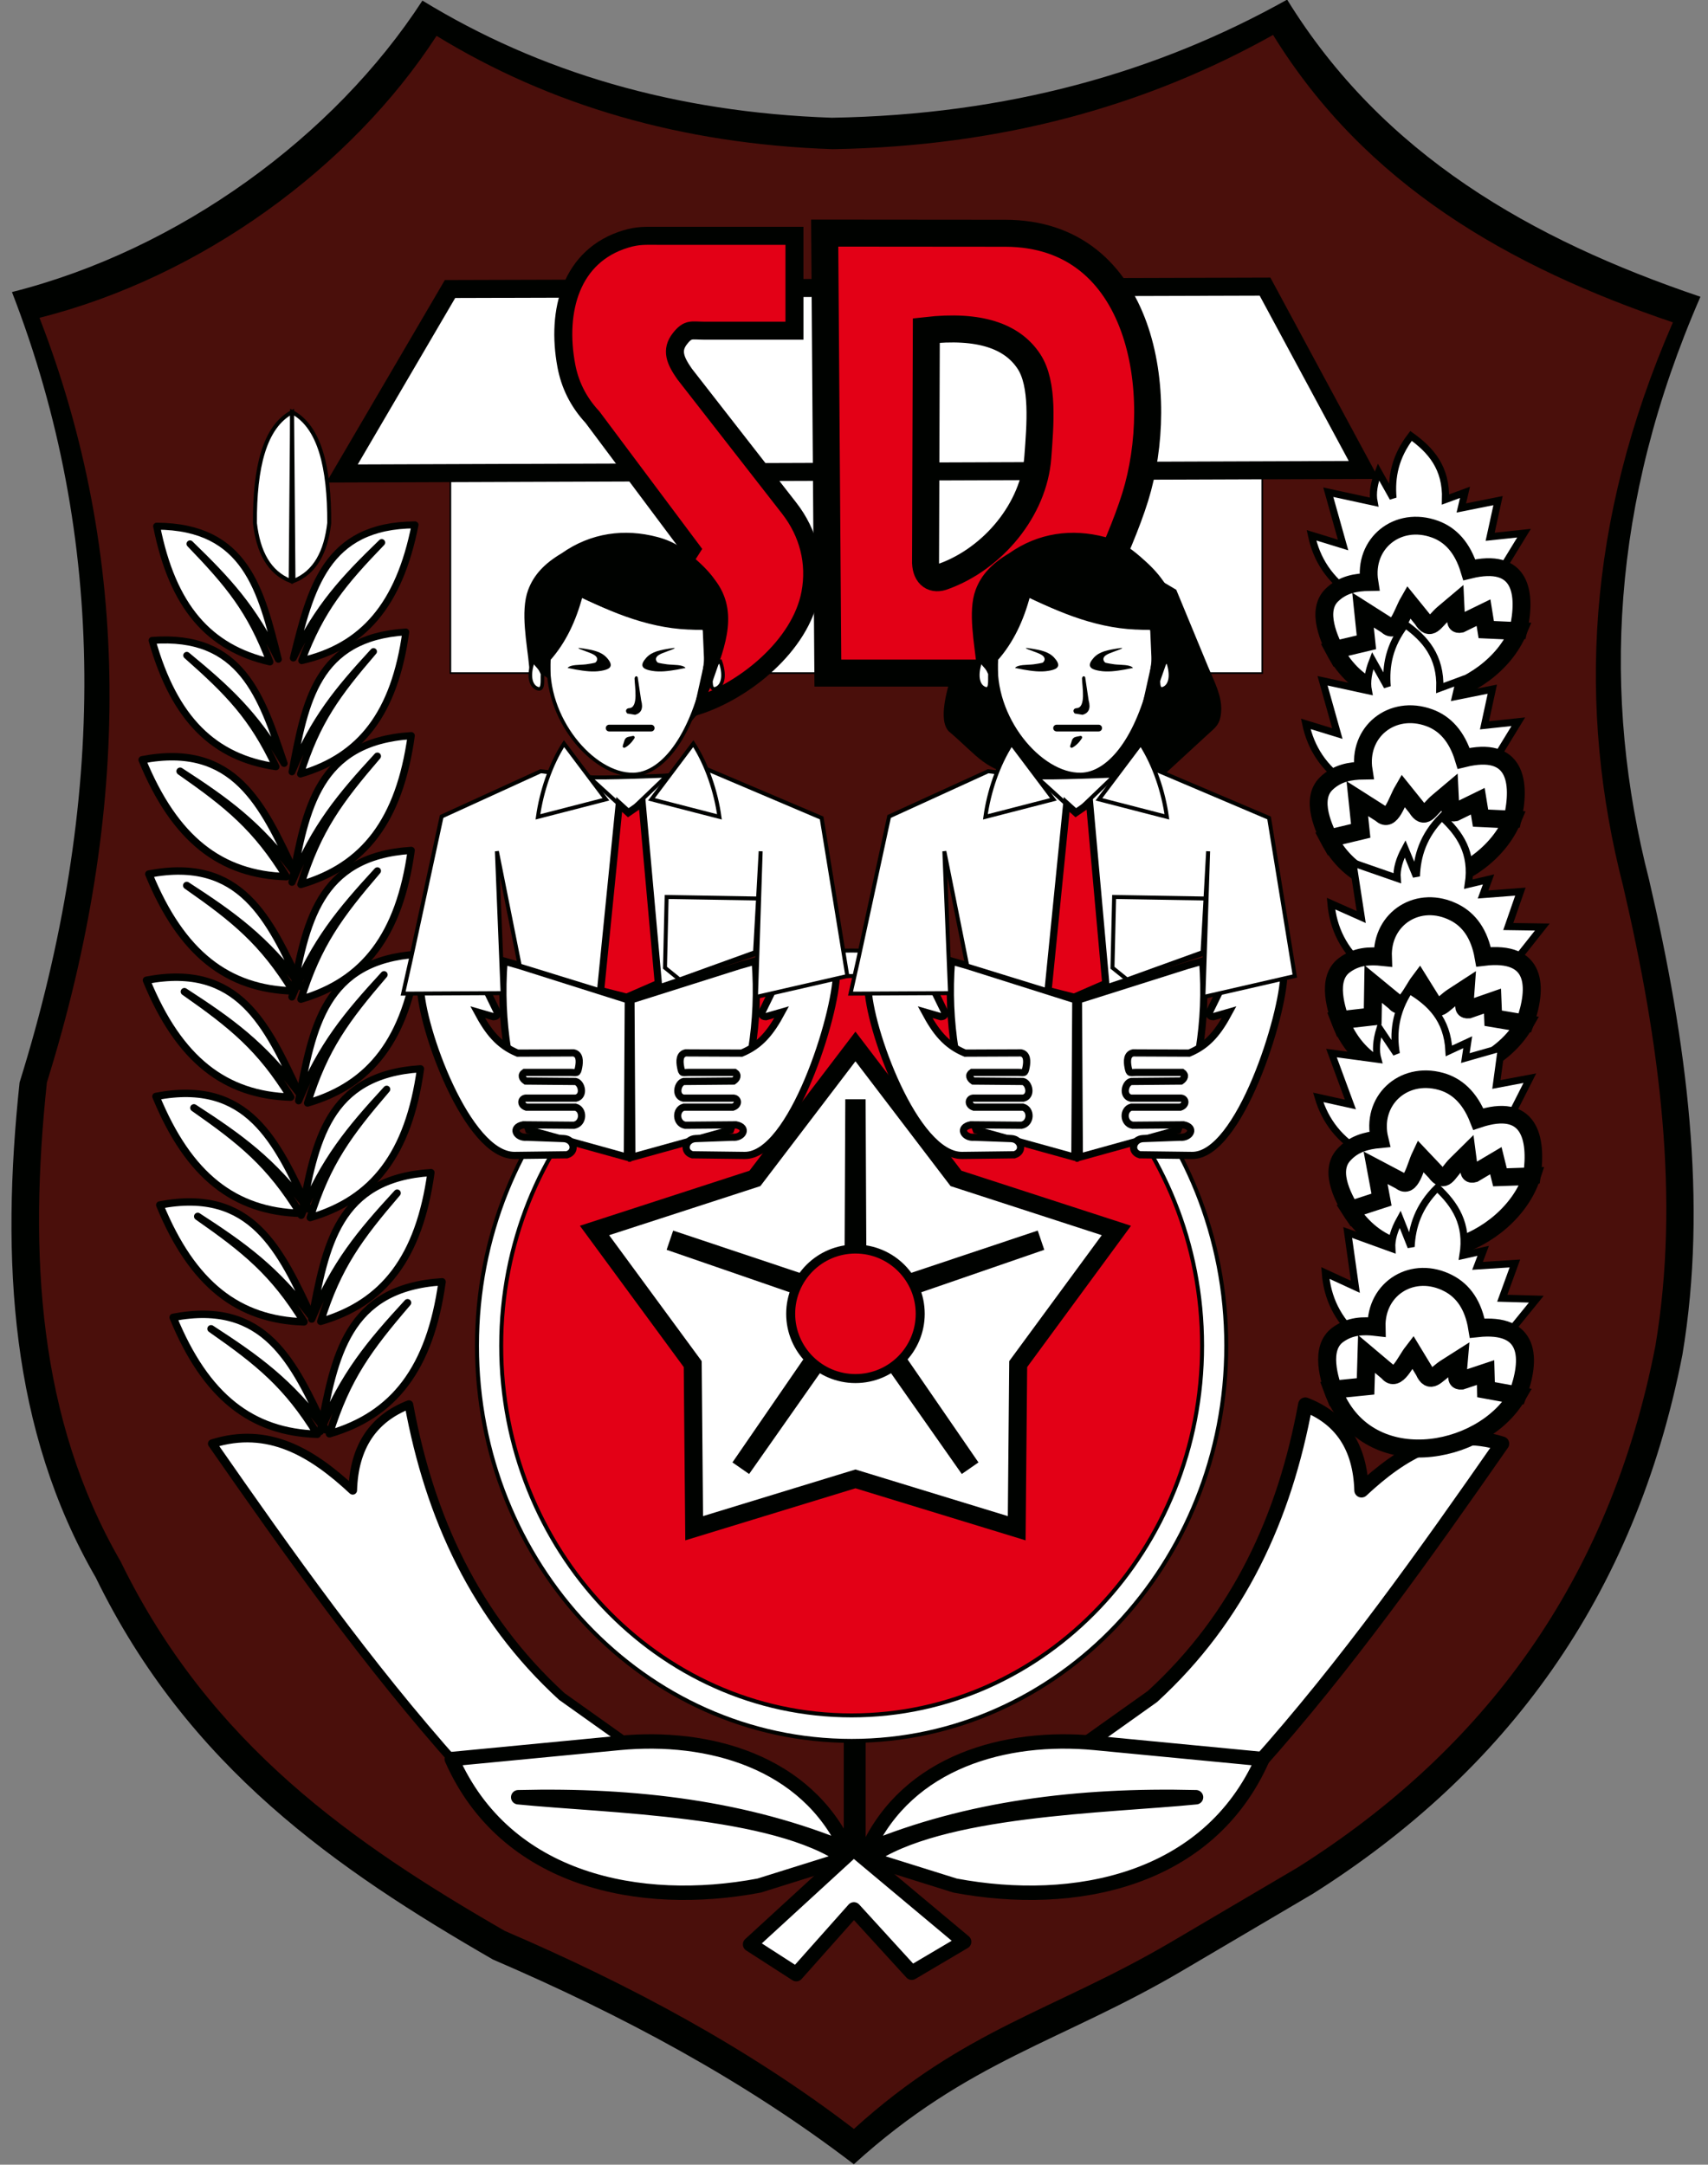 <?xml version="1.0" encoding="UTF-8"?>
<svg xmlns="http://www.w3.org/2000/svg" xmlns:xlink="http://www.w3.org/1999/xlink" width="215.4pt" height="273pt" viewBox="0 0 215.4 273" version="1.1">
<rect x="0" y="0" width="215.4" height="273" fill="#808080" stroke="none"/>
<g id="surface1">
<path style=" stroke:none;fill-rule:evenodd;fill:rgb(0%,0.784%,0%);fill-opacity:1;" d="M 53.273 0.074 C 67.98 9.074 85.09 14.176 104.914 14.848 C 127.062 14.484 145.938 9.121 162.324 -0.047 C 174.379 19.512 193.105 30.203 214.445 37.426 C 203.102 63.457 202.016 87.781 207.965 110.93 C 212.742 131.445 215.398 151.625 212.172 170.859 C 206.176 201.555 189.812 223.512 165.566 238.836 L 149.16 248.504 C 133.84 257.535 122.156 259.801 107.68 272.945 C 93.914 262.402 78.488 254.145 62.16 247.125 C 42.465 235.758 23.734 222.875 12.082 198.965 C 1.324 180.359 0.086 158.965 2.469 136.512 C 13.527 101.074 13.512 67.785 1.508 36.832 C 22.582 31.516 42.129 17.242 53.273 0.074 Z M 53.273 0.074 "/>
<path style=" stroke:none;fill-rule:evenodd;fill:rgb(29.027%,5.884%,4.315%);fill-opacity:1;" d="M 55.055 4.523 C 69.281 13.23 85.832 18.164 105.016 18.812 C 126.441 18.465 144.699 13.277 160.551 4.406 C 172.211 23.328 190.324 33.668 210.973 40.656 C 199.996 65.84 198.945 89.367 204.699 111.762 C 209.324 131.609 211.895 151.129 208.766 169.738 C 202.973 199.43 187.141 220.672 163.688 235.496 L 147.812 244.848 C 132.992 253.582 121.691 255.777 107.688 268.492 C 94.371 258.293 79.453 250.305 63.656 243.516 C 44.598 232.52 26.484 220.055 15.211 196.926 C 4.805 178.926 3.605 158.23 5.914 136.512 C 16.605 102.227 16.59 70.027 4.98 40.082 C 25.363 34.941 44.277 21.129 55.055 4.523 Z M 55.055 4.523 "/>
<path style=" stroke:none;fill-rule:evenodd;fill:rgb(0%,0.784%,0%);fill-opacity:1;" d="M 106.41 234.508 L 109.172 234.508 L 109.172 218.688 L 106.41 218.688 Z M 106.41 234.508 "/>
<path style="fill-rule:evenodd;fill:rgb(100%,100%,100%);fill-opacity:1;stroke-width:5;stroke-linecap:butt;stroke-linejoin:miter;stroke:rgb(0%,0.784%,0%);stroke-opacity:1;stroke-miterlimit:4;" d="M 1074.023 1531.211 C 1334.961 1531.211 1546.484 1308.086 1546.484 1032.852 C 1546.484 757.578 1334.961 534.453 1074.023 534.453 C 813.086 534.453 601.523 757.578 601.523 1032.852 C 601.523 1308.086 813.086 1531.211 1074.023 1531.211 Z M 1074.023 1531.211 " transform="matrix(0.1,0,0,-0.1,0,273)"/>
<path style="fill-rule:evenodd;fill:rgb(100%,100%,100%);fill-opacity:1;stroke-width:2;stroke-linecap:butt;stroke-linejoin:miter;stroke:rgb(0%,0%,0%);stroke-opacity:1;stroke-miterlimit:4;" d="M 568.008 1881.133 L 1591.875 1881.133 L 1591.875 2140.312 L 568.008 2140.312 Z M 568.008 1881.133 " transform="matrix(0.1,0,0,-0.1,0,273)"/>
<path style="fill-rule:evenodd;fill:rgb(100%,100%,100%);fill-opacity:1;stroke-width:22.696;stroke-linecap:butt;stroke-linejoin:miter;stroke:rgb(0%,0.784%,0%);stroke-opacity:1;stroke-miterlimit:4;" d="M 431.328 2132.852 L 1719.922 2137.344 L 1595.352 2368.516 L 567.539 2365.508 Z M 431.328 2132.852 " transform="matrix(0.1,0,0,-0.1,0,273)"/>
<path style="fill-rule:evenodd;fill:rgb(100%,100%,100%);fill-opacity:1;stroke-width:9.359;stroke-linecap:butt;stroke-linejoin:round;stroke:rgb(0%,0.784%,0%);stroke-opacity:1;stroke-miterlimit:4;" d="M 400.195 921.172 C 317.578 923.75 259.648 967.93 218.359 1068.594 C 334.961 1090.977 370.547 1011.602 410.43 926.797 C 364.141 987.812 324.883 1016.055 266.133 1054.18 C 326.836 1011.797 362.148 983.125 400.195 921.172 Z M 400.195 921.172 " transform="matrix(0.1,0,0,-0.1,0,273)"/>
<path style="fill-rule:evenodd;fill:rgb(100%,100%,100%);fill-opacity:1;stroke-width:9.259;stroke-linecap:butt;stroke-linejoin:round;stroke:rgb(0%,0.784%,0%);stroke-opacity:1;stroke-miterlimit:4;" d="M 415.43 921.719 C 496.367 945.234 542.305 1003.594 557.539 1113.477 C 436.68 1105.938 421.758 1018.516 403.945 924.688 C 434.141 996.641 465.664 1034.531 513.984 1087.07 C 464.844 1029.844 437.305 992.539 415.43 921.719 Z M 415.43 921.719 " transform="matrix(0.1,0,0,-0.1,0,273)"/>
<path style="fill-rule:evenodd;fill:rgb(100%,100%,100%);fill-opacity:1;stroke-width:9.359;stroke-linecap:butt;stroke-linejoin:round;stroke:rgb(0%,0.784%,0%);stroke-opacity:1;stroke-miterlimit:4;" d="M 383.398 1062.891 C 300.82 1065.469 242.812 1109.648 201.484 1210.312 C 318.164 1232.695 353.711 1153.32 393.594 1068.516 C 347.305 1129.531 308.086 1157.773 249.336 1195.898 C 310.039 1153.516 345.312 1124.844 383.398 1062.891 Z M 383.398 1062.891 " transform="matrix(0.1,0,0,-0.1,0,273)"/>
<path style="fill-rule:evenodd;fill:rgb(100%,100%,100%);fill-opacity:1;stroke-width:9.066;stroke-linecap:butt;stroke-linejoin:round;stroke:rgb(0%,0.784%,0%);stroke-opacity:1;stroke-miterlimit:4;" d="M 404.414 1063.438 C 483.633 1086.484 528.633 1143.594 543.516 1251.211 C 425.195 1243.789 410.586 1158.203 393.125 1066.328 C 422.695 1136.797 453.594 1173.867 500.898 1225.352 C 452.773 1169.297 425.859 1132.773 404.414 1063.438 Z M 404.414 1063.438 " transform="matrix(0.1,0,0,-0.1,0,273)"/>
<path style="fill-rule:evenodd;fill:rgb(89.062%,0%,8.617%);fill-opacity:1;stroke-width:5;stroke-linecap:butt;stroke-linejoin:miter;stroke:rgb(0%,0.784%,0%);stroke-opacity:1;stroke-miterlimit:4;" d="M 1074.023 1499.062 C 1318.086 1499.062 1515.977 1290.312 1515.977 1032.852 C 1515.977 775.352 1318.086 566.602 1074.023 566.602 C 829.922 566.602 632.07 775.352 632.07 1032.852 C 632.07 1290.312 829.922 1499.062 1074.023 1499.062 Z M 1074.023 1499.062 " transform="matrix(0.1,0,0,-0.1,0,273)"/>
<path style="fill-rule:evenodd;fill:rgb(100%,100%,100%);fill-opacity:1;stroke-width:9.066;stroke-linecap:butt;stroke-linejoin:round;stroke:rgb(0%,0.784%,0%);stroke-opacity:1;stroke-miterlimit:4;" d="M 391.172 1194.336 C 470.391 1217.383 515.43 1274.492 530.312 1382.109 C 412.031 1374.688 397.383 1289.102 379.922 1197.227 C 409.531 1267.734 440.352 1304.805 487.656 1356.25 C 439.57 1300.195 412.578 1263.711 391.172 1194.336 Z M 391.172 1194.336 " transform="matrix(0.1,0,0,-0.1,0,273)"/>
<path style="fill-rule:evenodd;fill:rgb(100%,100%,100%);fill-opacity:1;stroke-width:9.359;stroke-linecap:butt;stroke-linejoin:round;stroke:rgb(0%,0.784%,0%);stroke-opacity:1;stroke-miterlimit:4;" d="M 378.594 1199.805 C 295.977 1202.383 238.008 1246.562 196.68 1347.227 C 313.398 1369.609 348.906 1290.234 388.789 1205.43 C 342.539 1266.445 303.32 1294.688 244.57 1332.812 C 305.234 1290.43 340.508 1261.758 378.594 1199.805 Z M 378.594 1199.805 " transform="matrix(0.1,0,0,-0.1,0,273)"/>
<path style="fill-rule:evenodd;fill:rgb(89.062%,0%,8.617%);fill-opacity:1;stroke-width:22.696;stroke-linecap:butt;stroke-linejoin:miter;stroke:rgb(0%,0.784%,0%);stroke-opacity:1;stroke-miterlimit:4;" d="M 828.711 1969.688 L 877.773 1839.336 C 938.945 1858.672 1009.648 1915.742 1021.992 1982.031 C 1029.023 2019.766 1019.922 2057.5 995.078 2089.336 L 863.32 2258.398 C 851.758 2275.039 845.898 2288.125 857.422 2302.852 C 867.773 2316.094 872.148 2312.969 887.812 2312.969 L 1001.914 2312.969 L 1001.914 2432.578 L 829.258 2432.578 C 813.594 2432.578 804.766 2433.242 789.414 2428.672 C 719.883 2407.812 701.328 2337.969 714.18 2268.984 C 718.516 2245.781 728.633 2223.867 747.188 2203.867 L 871.797 2037.227 Z M 828.711 1969.688 " transform="matrix(0.1,0,0,-0.1,0,273)"/>
<path style="fill-rule:evenodd;fill:rgb(100%,100%,100%);fill-opacity:1;stroke-width:9.066;stroke-linecap:butt;stroke-linejoin:round;stroke:rgb(0%,0.784%,0%);stroke-opacity:1;stroke-miterlimit:4;" d="M 387.852 1338.867 C 467.109 1361.875 512.109 1419.023 527.031 1526.602 C 408.633 1519.219 394.023 1433.633 376.602 1341.758 C 406.172 1412.227 437.07 1449.297 484.336 1500.742 C 436.211 1444.727 409.258 1408.203 387.852 1338.867 Z M 387.852 1338.867 " transform="matrix(0.1,0,0,-0.1,0,273)"/>
<path style="fill-rule:evenodd;fill:rgb(100%,100%,100%);fill-opacity:1;stroke-width:9.359;stroke-linecap:butt;stroke-linejoin:round;stroke:rgb(0%,0.784%,0%);stroke-opacity:1;stroke-miterlimit:4;" d="M 366.562 1346.328 C 283.945 1348.906 226.016 1393.086 184.688 1493.75 C 301.367 1516.133 336.914 1436.758 376.797 1351.953 C 330.508 1412.969 291.289 1441.211 232.539 1479.336 C 293.203 1436.953 328.477 1408.281 366.562 1346.328 Z M 366.562 1346.328 " transform="matrix(0.1,0,0,-0.1,0,273)"/>
<path style="fill-rule:evenodd;fill:rgb(100%,100%,100%);fill-opacity:1;stroke-width:9.066;stroke-linecap:butt;stroke-linejoin:round;stroke:rgb(0%,0.784%,0%);stroke-opacity:1;stroke-miterlimit:4;" d="M 379.453 1469.766 C 458.672 1492.812 503.672 1549.922 518.594 1657.539 C 400.234 1650.117 385.625 1564.531 368.164 1472.656 C 397.734 1543.125 428.633 1580.195 475.938 1631.68 C 427.812 1575.625 400.898 1539.102 379.453 1469.766 Z M 379.453 1469.766 " transform="matrix(0.1,0,0,-0.1,0,273)"/>
<path style="fill-rule:evenodd;fill:rgb(100%,100%,100%);fill-opacity:1;stroke-width:9.359;stroke-linecap:butt;stroke-linejoin:round;stroke:rgb(0%,0.784%,0%);stroke-opacity:1;stroke-miterlimit:4;" d="M 369.609 1480.234 C 286.953 1482.812 229.023 1526.992 187.695 1627.695 C 304.375 1650.078 339.922 1570.664 379.805 1485.859 C 333.516 1546.875 294.258 1575.117 235.508 1613.242 C 296.211 1570.898 331.484 1542.188 369.609 1480.234 Z M 369.609 1480.234 " transform="matrix(0.1,0,0,-0.1,0,273)"/>
<path style="fill-rule:evenodd;fill:rgb(100%,100%,100%);fill-opacity:1;stroke-width:9.066;stroke-linecap:butt;stroke-linejoin:round;stroke:rgb(0%,0.784%,0%);stroke-opacity:1;stroke-miterlimit:4;" d="M 379.453 1614.492 C 458.672 1637.5 503.711 1694.609 518.594 1802.227 C 400.273 1794.844 385.664 1709.258 368.203 1617.383 C 397.773 1687.852 428.633 1724.922 475.938 1776.367 C 427.812 1720.352 400.898 1683.828 379.453 1614.492 Z M 379.453 1614.492 " transform="matrix(0.1,0,0,-0.1,0,273)"/>
<path style="fill-rule:evenodd;fill:rgb(100%,100%,100%);fill-opacity:1;stroke-width:9.359;stroke-linecap:butt;stroke-linejoin:round;stroke:rgb(0%,0.784%,0%);stroke-opacity:1;stroke-miterlimit:4;" d="M 361.172 1624.375 C 278.555 1626.914 220.625 1671.094 179.258 1771.797 C 295.938 1794.18 331.523 1714.766 371.406 1630 C 325.078 1690.977 285.898 1719.258 227.148 1757.344 C 287.812 1715 323.086 1686.328 361.172 1624.375 Z M 361.172 1624.375 " transform="matrix(0.1,0,0,-0.1,0,273)"/>
<path style="fill-rule:evenodd;fill:rgb(100%,100%,100%);fill-opacity:1;stroke-width:8.654;stroke-linecap:butt;stroke-linejoin:round;stroke:rgb(0%,0.784%,0%);stroke-opacity:1;stroke-miterlimit:4;" d="M 378.945 1753.789 C 454.609 1775.781 497.539 1830.312 511.758 1933.008 C 398.789 1925.938 384.844 1844.258 368.203 1756.562 C 396.406 1823.828 425.898 1859.219 471.055 1908.32 C 425.117 1854.844 399.375 1820 378.945 1753.789 Z M 378.945 1753.789 " transform="matrix(0.1,0,0,-0.1,0,273)"/>
<path style="fill-rule:evenodd;fill:rgb(100%,100%,100%);fill-opacity:1;stroke-width:9.078;stroke-linecap:butt;stroke-linejoin:miter;stroke:rgb(0%,0.784%,0%);stroke-opacity:1;stroke-miterlimit:4;" d="M 655.43 1512.266 L 792.383 1468.945 L 791.211 1270.508 L 666.797 1304.961 C 642.93 1370.508 629.609 1439.922 635.664 1517.891 Z M 655.43 1512.266 " transform="matrix(0.1,0,0,-0.1,0,273)"/>
<path style="fill-rule:evenodd;fill:rgb(100%,100%,100%);fill-opacity:1;stroke-width:8.867;stroke-linecap:butt;stroke-linejoin:round;stroke:rgb(0%,0.784%,0%);stroke-opacity:1;stroke-miterlimit:4;" d="M 348.008 1763.047 C 270.078 1774.414 220.039 1822.5 191.836 1922.305 C 304.688 1930.82 329.727 1851.836 358.32 1767.227 C 321.055 1830 287.031 1861.016 235.547 1903.438 C 288.398 1856.758 318.672 1825.781 348.008 1763.047 Z M 348.008 1763.047 " transform="matrix(0.1,0,0,-0.1,0,273)"/>
<path style="fill-rule:evenodd;fill:rgb(100%,100%,100%);fill-opacity:1;stroke-width:8.763;stroke-linecap:butt;stroke-linejoin:round;stroke:rgb(0%,0.784%,0%);stroke-opacity:1;stroke-miterlimit:4;" d="M 380.508 1896.797 C 457.266 1914.375 503.32 1966.328 523.398 2068.047 C 410.234 2067.5 391.602 1986.758 369.922 1900.156 C 401.953 1965.703 433.438 1999.336 481.367 2045.742 C 432.422 1995 404.727 1961.68 380.508 1896.797 Z M 380.508 1896.797 " transform="matrix(0.1,0,0,-0.1,0,273)"/>
<path style="fill-rule:evenodd;fill:rgb(100%,100%,100%);fill-opacity:1;stroke-width:8.763;stroke-linecap:butt;stroke-linejoin:round;stroke:rgb(0%,0.784%,0%);stroke-opacity:1;stroke-miterlimit:4;" d="M 340.43 1895.156 C 263.672 1912.734 217.617 1964.688 197.539 2066.406 C 310.664 2065.898 329.297 1985.117 351.016 1898.516 C 318.945 1964.062 287.461 1997.695 239.609 2044.102 C 288.516 1993.359 316.211 1960.078 340.43 1895.156 Z M 340.43 1895.156 " transform="matrix(0.1,0,0,-0.1,0,273)"/>
<path style="fill-rule:evenodd;fill:rgb(100%,100%,100%);fill-opacity:1;stroke-width:8.998;stroke-linecap:butt;stroke-linejoin:miter;stroke:rgb(0%,0.784%,0%);stroke-opacity:1;stroke-miterlimit:4;" d="M 1705.898 1979.492 C 1676.719 1998.828 1660.352 2024.414 1653.945 2054.922 L 1693.789 2042.695 L 1675.117 2109.258 L 1732.852 2096.719 C 1730.625 2107.969 1732.852 2120.781 1738.398 2134.727 L 1756.719 2102.031 C 1754.492 2127.812 1759.141 2153.828 1779.492 2180.234 C 1804.453 2162.344 1824.219 2140.039 1822.969 2100.039 L 1847.539 2109.062 L 1842.891 2089.375 L 1889.219 2098.633 L 1879.258 2053.047 L 1921.992 2057.578 L 1885.234 1997.5 Z M 1705.898 1979.492 " transform="matrix(0.1,0,0,-0.1,0,273)"/>
<path style="fill-rule:evenodd;fill:rgb(100%,100%,100%);fill-opacity:1;stroke-width:22.494;stroke-linecap:butt;stroke-linejoin:miter;stroke:rgb(0%,0.784%,0%);stroke-opacity:1;stroke-miterlimit:4;" d="M 1687.773 1901.523 C 1676.094 1922.969 1659.297 1959.922 1679.766 1979.648 C 1693.633 1993.008 1710.039 1995.742 1726.953 1995.977 C 1719.219 2044.57 1762.578 2079.883 1809.844 2062.578 C 1828.906 2055.586 1844.336 2039.961 1853.008 2011.406 C 1918.516 2027.5 1925.586 1982.656 1914.609 1934.141 Z M 1687.773 1901.523 " transform="matrix(0.1,0,0,-0.1,0,273)"/>
<path style="fill-rule:evenodd;fill:rgb(100%,100%,100%);fill-opacity:1;stroke-width:22.494;stroke-linecap:butt;stroke-linejoin:miter;stroke:rgb(0%,0.784%,0%);stroke-opacity:1;stroke-miterlimit:4;" d="M 1682.695 1910.273 C 1737.812 1806.406 1880.352 1851.25 1914.609 1934.141 L 1874.336 1935.977 L 1870.898 1957.344 L 1842.031 1943.242 C 1837.148 1942.227 1835.898 1944.844 1836.328 1949.023 L 1835.391 1968.945 L 1820.469 1956.367 C 1809.219 1946.875 1803.867 1932.539 1793.789 1949.18 L 1776.367 1970.703 C 1769.062 1958.008 1761.367 1929.375 1749.102 1941.406 L 1718.945 1960.586 L 1723.203 1919.922 Z M 1682.695 1910.273 " transform="matrix(0.1,0,0,-0.1,0,273)"/>
<path style="fill-rule:evenodd;fill:rgb(100%,100%,100%);fill-opacity:1;stroke-width:5;stroke-linecap:butt;stroke-linejoin:miter;stroke:rgb(0%,0.784%,0%);stroke-opacity:1;stroke-miterlimit:4;" d="M 366.562 1997.188 L 368.359 2210.352 C 333.398 2191.797 321.211 2140.234 321.484 2070.43 C 325.625 2034.023 339.219 2007.969 366.562 1997.188 Z M 366.562 1997.188 " transform="matrix(0.1,0,0,-0.1,0,273)"/>
<path style="fill-rule:evenodd;fill:rgb(100%,100%,100%);fill-opacity:1;stroke-width:5;stroke-linecap:butt;stroke-linejoin:miter;stroke:rgb(0%,0.784%,0%);stroke-opacity:1;stroke-miterlimit:4;" d="M 370.117 1997.188 L 368.359 2210.352 C 403.281 2191.797 415.469 2140.234 415.195 2070.43 C 411.055 2034.023 397.461 2007.969 370.117 1997.188 Z M 370.117 1997.188 " transform="matrix(0.1,0,0,-0.1,0,273)"/>
<path style="fill-rule:evenodd;fill:rgb(100%,100%,100%);fill-opacity:1;stroke-width:10.894;stroke-linecap:round;stroke-linejoin:round;stroke:rgb(0%,0.784%,0%);stroke-opacity:1;stroke-miterlimit:4;" d="M 267.695 909.336 C 338.711 931.641 393.828 897.93 444.844 850.469 C 446.523 905.586 470.82 941.055 515.703 958.555 C 541.758 816.758 599.141 690.625 708.477 590.469 L 793.789 529.805 C 732.969 513.008 649.922 524.414 577.539 502.773 C 463.906 630 365.195 769.219 267.695 909.336 Z M 267.695 909.336 " transform="matrix(0.1,0,0,-0.1,0,273)"/>
<path style="fill-rule:evenodd;fill:rgb(100%,100%,100%);fill-opacity:1;stroke-width:18.157;stroke-linecap:round;stroke-linejoin:round;stroke:rgb(0%,0.784%,0%);stroke-opacity:1;stroke-miterlimit:4;" d="M 957.383 351.992 L 1066.719 386.211 C 977.109 449.609 766.719 452.109 653.516 463.398 C 801.953 467.109 941.875 449.688 1067.891 397.344 C 1016.914 508.086 894.062 542.695 780.859 531.836 L 569.727 511.562 C 637.734 357.852 806.758 323.633 957.383 351.992 Z M 957.383 351.992 " transform="matrix(0.1,0,0,-0.1,0,273)"/>
<path style="fill-rule:evenodd;fill:rgb(100%,100%,100%);fill-opacity:1;stroke-width:9.078;stroke-linecap:butt;stroke-linejoin:miter;stroke:rgb(0%,0.784%,0%);stroke-opacity:1;stroke-miterlimit:4;" d="M 530.273 1486.445 C 530.664 1434.922 589.297 1271.953 649.219 1272.812 L 655.469 1272.891 L 714.961 1273.633 C 727.812 1277.578 723.711 1293.555 710.781 1294.062 L 664.375 1295.781 C 651.406 1294.453 643.711 1308.203 659.883 1311.406 L 723.945 1310.859 C 735.977 1313.086 736.562 1330.742 725.781 1333.672 L 663.906 1333.672 C 655.117 1336.602 657.148 1345.781 664.57 1345.078 L 726.367 1345.078 C 737.578 1347.891 733.477 1364.492 725.781 1366.094 L 663.008 1366.641 C 658.594 1369.648 656.602 1374.18 661.523 1377.539 L 718.32 1377.539 C 727.539 1377.539 728.008 1375.234 729.727 1383.984 C 731.211 1391.719 731.289 1400.43 723.398 1402.148 L 652.773 1401.836 C 628.398 1411.953 615.547 1429.023 602.344 1453.516 L 622.266 1447.773 C 627.344 1448.008 628.164 1450.742 626.406 1455 L 610.898 1486.797 Z M 530.273 1486.445 " transform="matrix(0.1,0,0,-0.1,0,273)"/>
<path style="fill-rule:evenodd;fill:rgb(100%,100%,100%);fill-opacity:1;stroke-width:18.157;stroke-linecap:round;stroke-linejoin:round;stroke:rgb(0%,0.784%,0%);stroke-opacity:1;stroke-miterlimit:4;" d="M 945.938 277.812 L 1004.219 240.273 L 1076.875 321.953 L 1149.805 242.07 L 1215.898 281.094 L 1076.562 397.617 Z M 945.938 277.812 " transform="matrix(0.1,0,0,-0.1,0,273)"/>
<path style="fill-rule:evenodd;fill:rgb(100%,100%,100%);fill-opacity:1;stroke-width:18.157;stroke-linecap:round;stroke-linejoin:round;stroke:rgb(0%,0.784%,0%);stroke-opacity:1;stroke-miterlimit:4;" d="M 1894.219 909.336 C 1823.125 931.641 1768.008 897.93 1717.031 850.469 C 1715.352 905.586 1691.094 941.055 1646.172 958.555 C 1620.117 816.758 1562.734 690.625 1453.398 590.469 L 1368.125 529.805 C 1428.867 513.008 1511.953 524.414 1584.297 502.773 C 1697.969 630 1796.641 769.219 1894.219 909.336 Z M 1894.219 909.336 " transform="matrix(0.1,0,0,-0.1,0,273)"/>
<path style="fill-rule:evenodd;fill:rgb(100%,100%,100%);fill-opacity:1;stroke-width:18.157;stroke-linecap:round;stroke-linejoin:round;stroke:rgb(0%,0.784%,0%);stroke-opacity:1;stroke-miterlimit:4;" d="M 1204.492 351.992 L 1095.195 386.211 C 1184.766 449.609 1395.117 452.109 1508.359 463.398 C 1359.922 467.109 1219.961 449.688 1093.984 397.344 C 1144.961 508.086 1267.773 542.695 1381.016 531.836 L 1592.148 511.562 C 1524.102 357.852 1355.117 323.633 1204.492 351.992 Z M 1204.492 351.992 " transform="matrix(0.1,0,0,-0.1,0,273)"/>
<path style="fill-rule:evenodd;fill:rgb(100%,100%,100%);fill-opacity:1;stroke-width:8.998;stroke-linecap:butt;stroke-linejoin:miter;stroke:rgb(0%,0.784%,0%);stroke-opacity:1;stroke-miterlimit:4;" d="M 1698.672 1741.68 C 1669.531 1761.016 1653.125 1786.641 1646.719 1817.109 L 1686.562 1804.883 L 1667.891 1871.445 L 1725.625 1858.906 C 1723.438 1870.195 1725.664 1882.969 1731.133 1896.914 L 1749.453 1864.219 C 1747.266 1890.039 1751.914 1916.016 1772.305 1942.422 C 1797.227 1924.531 1816.992 1902.266 1815.781 1862.227 L 1840.312 1871.289 L 1835.703 1851.562 L 1881.992 1860.82 L 1872.109 1815.234 L 1914.766 1819.766 L 1878.047 1759.688 Z M 1698.672 1741.68 " transform="matrix(0.1,0,0,-0.1,0,273)"/>
<path style="fill-rule:evenodd;fill:rgb(100%,100%,100%);fill-opacity:1;stroke-width:22.494;stroke-linecap:butt;stroke-linejoin:miter;stroke:rgb(0%,0.784%,0%);stroke-opacity:1;stroke-miterlimit:4;" d="M 1680.547 1663.711 C 1668.867 1685.156 1652.148 1722.109 1672.578 1741.836 C 1686.445 1755.195 1702.812 1757.93 1719.727 1758.164 C 1711.992 1806.758 1755.391 1842.07 1802.617 1824.805 C 1821.719 1817.812 1837.148 1802.148 1845.859 1773.594 C 1911.328 1789.688 1918.398 1744.883 1907.383 1696.328 Z M 1680.547 1663.711 " transform="matrix(0.1,0,0,-0.1,0,273)"/>
<path style="fill-rule:evenodd;fill:rgb(100%,100%,100%);fill-opacity:1;stroke-width:22.494;stroke-linecap:butt;stroke-linejoin:miter;stroke:rgb(0%,0.784%,0%);stroke-opacity:1;stroke-miterlimit:4;" d="M 1675.508 1672.461 C 1730.586 1568.594 1873.164 1613.438 1907.383 1696.328 L 1867.148 1698.203 L 1863.672 1719.531 L 1834.844 1705.43 C 1829.961 1704.453 1828.633 1707.07 1829.141 1711.25 L 1828.164 1731.133 L 1813.242 1718.555 C 1801.953 1709.102 1796.719 1694.727 1786.523 1711.367 L 1769.219 1732.891 C 1761.875 1720.234 1754.141 1691.562 1741.875 1703.594 L 1711.758 1722.773 L 1716.016 1682.148 Z M 1675.508 1672.461 " transform="matrix(0.1,0,0,-0.1,0,273)"/>
<path style="fill-rule:evenodd;fill:rgb(100%,100%,100%);fill-opacity:1;stroke-width:9.078;stroke-linecap:butt;stroke-linejoin:miter;stroke:rgb(0%,0.784%,0%);stroke-opacity:1;stroke-miterlimit:4;" d="M 1721.055 1509.297 C 1694.453 1531.992 1681.289 1559.375 1678.555 1590.43 L 1716.641 1573.477 L 1706.133 1641.836 L 1761.953 1622.422 C 1761.094 1633.867 1764.844 1646.328 1771.953 1659.492 L 1786.211 1624.844 C 1787.148 1650.703 1794.883 1675.977 1818.281 1699.727 C 1840.898 1678.984 1857.812 1654.492 1851.797 1614.883 L 1877.266 1620.938 L 1870.312 1601.914 L 1917.383 1605.508 L 1902.109 1561.484 L 1945.039 1560.859 L 1901.289 1505.625 Z M 1721.055 1509.297 " transform="matrix(0.1,0,0,-0.1,0,273)"/>
<path style="fill-rule:evenodd;fill:rgb(100%,100%,100%);fill-opacity:1;stroke-width:22.694;stroke-linecap:butt;stroke-linejoin:miter;stroke:rgb(0%,0.784%,0%);stroke-opacity:1;stroke-miterlimit:4;" d="M 1693.711 1434.062 C 1684.688 1456.758 1672.461 1495.469 1695.195 1512.578 C 1710.547 1524.18 1727.148 1524.922 1743.984 1523.125 C 1742.148 1572.305 1789.453 1602.109 1834.258 1579.297 C 1852.344 1570.078 1865.781 1552.656 1870.977 1523.281 C 1937.969 1531.406 1939.648 1486.055 1922.812 1439.18 Z M 1693.711 1434.062 " transform="matrix(0.1,0,0,-0.1,0,273)"/>
<path style="fill-rule:evenodd;fill:rgb(100%,100%,100%);fill-opacity:1;stroke-width:22.694;stroke-linecap:butt;stroke-linejoin:miter;stroke:rgb(0%,0.784%,0%);stroke-opacity:1;stroke-miterlimit:4;" d="M 1689.727 1443.359 C 1731.953 1333.594 1878.867 1360.977 1922.812 1439.18 L 1883.086 1445.859 L 1882.227 1467.461 L 1851.914 1456.914 C 1846.914 1456.523 1845.938 1459.297 1846.953 1463.398 L 1848.398 1483.242 L 1832.031 1472.578 C 1819.688 1464.531 1812.695 1450.898 1804.648 1468.633 L 1790.039 1492.109 C 1781.211 1480.391 1770.117 1452.852 1759.375 1466.289 L 1731.797 1488.945 L 1731.133 1448.086 Z M 1689.727 1443.359 " transform="matrix(0.1,0,0,-0.1,0,273)"/>
<path style="fill-rule:evenodd;fill:rgb(100%,100%,100%);fill-opacity:1;stroke-width:8.871;stroke-linecap:butt;stroke-linejoin:miter;stroke:rgb(0%,0.784%,0%);stroke-opacity:1;stroke-miterlimit:4;" d="M 1720.195 1275.039 C 1689.648 1291.953 1671.211 1316.172 1662.383 1346.055 L 1703.047 1337.07 L 1679.141 1401.914 L 1737.656 1394.062 C 1734.609 1405.117 1735.742 1418.047 1740.117 1432.383 L 1760.977 1401.25 C 1756.758 1426.797 1759.297 1453.086 1777.461 1481.055 C 1803.789 1465.195 1825.234 1444.609 1827.266 1404.609 L 1850.977 1415.586 L 1847.969 1395.586 L 1893.398 1408.516 L 1887.148 1362.305 L 1929.336 1370.234 L 1897.539 1307.422 Z M 1720.195 1275.039 " transform="matrix(0.1,0,0,-0.1,0,273)"/>
<path style="fill-rule:evenodd;fill:rgb(100%,100%,100%);fill-opacity:1;stroke-width:22.179;stroke-linecap:butt;stroke-linejoin:miter;stroke:rgb(0%,0.784%,0%);stroke-opacity:1;stroke-miterlimit:4;" d="M 1708.438 1195.859 C 1695.078 1216.289 1675.352 1251.797 1694.219 1273.086 C 1706.953 1287.5 1723.047 1291.562 1739.883 1293.164 C 1728.281 1340.977 1768.672 1379.648 1817.148 1366.211 C 1836.719 1360.781 1853.398 1346.445 1864.336 1318.672 C 1928.359 1340 1938.984 1295.859 1931.914 1246.602 Z M 1708.438 1195.859 " transform="matrix(0.1,0,0,-0.1,0,273)"/>
<path style="fill-rule:evenodd;fill:rgb(100%,100%,100%);fill-opacity:1;stroke-width:22.179;stroke-linecap:butt;stroke-linejoin:miter;stroke:rgb(0%,0.784%,0%);stroke-opacity:1;stroke-miterlimit:4;" d="M 1702.695 1204.18 C 1765.977 1105.078 1904.453 1161.211 1931.914 1246.602 L 1891.641 1245.234 L 1886.445 1266.211 L 1858.867 1249.844 C 1854.062 1248.477 1852.539 1250.977 1852.734 1255.156 L 1850.156 1274.922 L 1836.289 1261.211 C 1825.781 1250.859 1821.719 1236.094 1810.234 1251.875 L 1791.211 1271.953 C 1784.922 1258.711 1779.531 1229.531 1766.367 1240.547 L 1734.766 1257.227 L 1742.266 1217.07 Z M 1702.695 1204.18 " transform="matrix(0.1,0,0,-0.1,0,273)"/>
<path style="fill-rule:evenodd;fill:rgb(100%,100%,100%);fill-opacity:1;stroke-width:9.078;stroke-linecap:butt;stroke-linejoin:miter;stroke:rgb(0%,0.784%,0%);stroke-opacity:1;stroke-miterlimit:4;" d="M 932.617 1512.266 L 795.703 1468.945 L 796.836 1270.508 L 921.289 1304.961 C 945.117 1370.508 958.477 1439.922 952.422 1517.891 Z M 932.617 1512.266 " transform="matrix(0.1,0,0,-0.1,0,273)"/>
<path style="fill-rule:evenodd;fill:rgb(100%,100%,100%);fill-opacity:1;stroke-width:9.078;stroke-linecap:butt;stroke-linejoin:miter;stroke:rgb(0%,0.784%,0%);stroke-opacity:1;stroke-miterlimit:4;" d="M 1054.805 1502.031 C 1054.414 1450.508 998.789 1271.953 938.867 1272.812 L 932.578 1272.891 L 873.125 1273.633 C 860.273 1277.578 864.375 1293.555 877.344 1294.062 L 923.711 1295.781 C 936.68 1294.453 944.336 1308.203 928.203 1311.406 L 864.141 1310.859 C 852.148 1313.086 851.523 1330.742 862.305 1333.672 L 924.141 1333.672 C 932.969 1336.602 930.977 1345.781 923.555 1345.078 L 861.719 1345.078 C 850.508 1347.891 854.648 1364.492 862.305 1366.094 L 925.078 1366.641 C 929.453 1369.648 931.484 1374.18 926.562 1377.539 L 869.805 1377.539 C 860.547 1377.539 860.078 1375.234 858.398 1383.984 C 856.875 1391.719 856.797 1400.43 864.727 1402.148 L 935.273 1401.836 C 959.727 1411.953 972.539 1429.023 985.781 1453.516 L 965.82 1447.773 C 960.703 1448.008 959.922 1450.742 961.68 1455 L 977.227 1486.797 Z M 1054.805 1502.031 " transform="matrix(0.1,0,0,-0.1,0,273)"/>
<path style="fill-rule:evenodd;fill:rgb(100%,100%,100%);fill-opacity:1;stroke-width:9.078;stroke-linecap:butt;stroke-linejoin:miter;stroke:rgb(0%,0.784%,0%);stroke-opacity:1;stroke-miterlimit:4;" d="M 1712.891 1042.891 C 1686.562 1065.938 1673.789 1093.516 1671.445 1124.57 L 1709.258 1107.148 L 1699.648 1175.625 L 1755.195 1155.508 C 1754.531 1166.953 1758.438 1179.336 1765.703 1192.422 L 1779.531 1157.578 C 1780.859 1183.438 1788.867 1208.594 1812.578 1232.07 C 1834.922 1211.016 1851.523 1186.289 1845.039 1146.797 L 1870.508 1152.5 L 1863.359 1133.555 L 1910.469 1136.562 L 1894.531 1092.734 L 1937.461 1091.523 L 1893.047 1036.875 Z M 1712.891 1042.891 " transform="matrix(0.1,0,0,-0.1,0,273)"/>
<path style="fill-rule:evenodd;fill:rgb(100%,100%,100%);fill-opacity:1;stroke-width:22.696;stroke-linecap:butt;stroke-linejoin:miter;stroke:rgb(0%,0.784%,0%);stroke-opacity:1;stroke-miterlimit:4;" d="M 1684.609 968.008 C 1675.859 990.82 1664.102 1029.727 1687.031 1046.523 C 1702.578 1057.93 1719.141 1058.438 1735.977 1056.445 C 1734.766 1105.625 1782.461 1134.844 1826.992 1111.406 C 1844.961 1101.953 1858.164 1084.375 1862.969 1054.961 C 1930.039 1062.188 1931.094 1016.836 1913.711 970.156 Z M 1684.609 968.008 " transform="matrix(0.1,0,0,-0.1,0,273)"/>
<path style="fill-rule:evenodd;fill:rgb(100%,100%,100%);fill-opacity:1;stroke-width:22.696;stroke-linecap:butt;stroke-linejoin:miter;stroke:rgb(0%,0.784%,0%);stroke-opacity:1;stroke-miterlimit:4;" d="M 1680.703 977.383 C 1721.484 867.109 1868.789 892.578 1913.711 970.156 L 1874.062 977.383 L 1873.477 998.984 L 1843.008 988.828 C 1838.047 988.516 1837.148 991.289 1838.125 995.352 L 1839.844 1015.195 L 1823.398 1004.727 C 1810.938 996.836 1803.789 983.32 1795.938 1001.172 L 1781.602 1024.805 C 1772.656 1013.203 1761.211 985.859 1750.664 999.414 L 1723.359 1022.422 L 1722.148 981.562 Z M 1680.703 977.383 " transform="matrix(0.1,0,0,-0.1,0,273)"/>
<path style="fill-rule:evenodd;fill:rgb(100%,100%,100%);fill-opacity:1;stroke-width:22.678;stroke-linecap:butt;stroke-linejoin:miter;stroke:rgb(0%,0.784%,0%);stroke-opacity:1;stroke-miterlimit:4;" d="M 1078.828 1410.234 L 1205.664 1243.828 L 1407.891 1178.164 L 1284.062 1009.648 L 1282.188 802.656 L 1078.828 864.883 L 875.43 802.656 L 873.594 1009.648 L 749.766 1178.164 L 952.031 1243.828 Z M 1078.828 1410.234 " transform="matrix(0.1,0,0,-0.1,0,273)"/>
<path style="fill:none;stroke-width:25.614;stroke-linecap:butt;stroke-linejoin:miter;stroke:rgb(0%,0.784%,0%);stroke-opacity:1;stroke-miterlimit:4;" d="M 1078.828 1343.555 L 1080.039 1088.125 L 1312.773 1165.898 L 1080.703 1085.781 L 1223.398 878.398 L 1078.828 1084.336 L 934.258 878.398 L 1076.914 1085.781 L 844.883 1165.898 L 1077.656 1088.125 Z M 1078.828 1343.555 " transform="matrix(0.1,0,0,-0.1,0,273)"/>
<path style="fill-rule:evenodd;fill:rgb(89.062%,0%,8.617%);fill-opacity:1;stroke-width:11.348;stroke-linecap:butt;stroke-linejoin:miter;stroke:rgb(0%,0.784%,0%);stroke-opacity:1;stroke-miterlimit:4;" d="M 1078.828 1154.766 C 1123.945 1154.766 1160.508 1118.203 1160.508 1073.086 C 1160.508 1027.969 1123.945 991.406 1078.828 991.406 C 1033.711 991.406 997.148 1027.969 997.148 1073.086 C 997.148 1118.203 1033.711 1154.766 1078.828 1154.766 Z M 1078.828 1154.766 " transform="matrix(0.1,0,0,-0.1,0,273)"/>
<path style="fill-rule:evenodd;fill:rgb(100%,100%,100%);fill-opacity:1;stroke-width:5;stroke-linecap:butt;stroke-linejoin:miter;stroke:rgb(0%,0.784%,0%);stroke-opacity:1;stroke-miterlimit:4;" d="M 681.875 1757.344 L 556.953 1700.273 L 517.93 1519.531 L 508.359 1476.875 L 633.828 1477.5 L 626.641 1656.406 L 655.43 1512.266 L 787.539 1471.445 L 952.148 1526.68 L 959.297 1656.406 L 953.359 1472.617 L 1068.594 1499.062 L 1036.172 1698.438 L 892.07 1759.688 L 790.586 1744.102 Z M 681.875 1757.344 " transform="matrix(0.1,0,0,-0.1,0,273)"/>
<path style="fill-rule:evenodd;fill:rgb(100%,100%,100%);fill-opacity:1;stroke-width:5;stroke-linecap:butt;stroke-linejoin:miter;stroke:rgb(0%,0.784%,0%);stroke-opacity:1;stroke-miterlimit:4;" d="M 743.125 1749.883 L 792.344 1705.039 L 841.328 1751.875 C 841.328 1751.875 756.133 1748.32 743.125 1749.883 Z M 743.125 1749.883 " transform="matrix(0.1,0,0,-0.1,0,273)"/>
<path style="fill-rule:evenodd;fill:rgb(100%,100%,100%);fill-opacity:1;stroke-width:5;stroke-linecap:butt;stroke-linejoin:miter;stroke:rgb(0%,0.784%,0%);stroke-opacity:1;stroke-miterlimit:4;" d="M 956.016 1596.836 L 840.703 1598.75 L 838.633 1509.531 L 856.953 1494.727 L 952.227 1529.141 Z M 956.016 1596.836 " transform="matrix(0.1,0,0,-0.1,0,273)"/>
<path style="fill-rule:evenodd;fill:rgb(89.062%,0%,8.617%);fill-opacity:1;stroke-width:9.078;stroke-linecap:butt;stroke-linejoin:miter;stroke:rgb(0%,0.784%,0%);stroke-opacity:1;stroke-miterlimit:4;" d="M 780.898 1715.469 L 757.422 1480.742 L 790.391 1472.383 L 830.234 1489.727 L 809.844 1717.031 L 792.344 1705.039 Z M 780.898 1715.469 " transform="matrix(0.1,0,0,-0.1,0,273)"/>
<path style="fill-rule:evenodd;fill:rgb(100%,100%,100%);fill-opacity:1;stroke-width:5;stroke-linecap:butt;stroke-linejoin:miter;stroke:rgb(0%,0.784%,0%);stroke-opacity:1;stroke-miterlimit:4;" d="M 874.375 1792.188 L 821.562 1721.914 L 907.305 1699.805 C 902.852 1731.523 891.719 1765.156 874.375 1792.188 Z M 874.375 1792.188 " transform="matrix(0.1,0,0,-0.1,0,273)"/>
<path style="fill-rule:evenodd;fill:rgb(100%,100%,100%);fill-opacity:1;stroke-width:5;stroke-linecap:butt;stroke-linejoin:miter;stroke:rgb(0%,0.784%,0%);stroke-opacity:1;stroke-miterlimit:4;" d="M 711.289 1792.188 L 764.141 1721.914 L 678.398 1699.805 C 682.852 1731.523 693.945 1765.156 711.289 1792.188 Z M 711.289 1792.188 " transform="matrix(0.1,0,0,-0.1,0,273)"/>
<path style=" stroke:none;fill-rule:evenodd;fill:rgb(0%,0.784%,0%);fill-opacity:1;" d="M 119.656 92.234 C 123.363 95.383 124.254 97.289 129.066 97.906 C 134.887 98.648 140.723 98.691 146.59 97.898 L 152.164 92.762 C 153.312 91.707 153.895 91.406 154.004 89.691 C 154.129 87.762 153.094 85.879 152.344 84.062 L 148.34 74.379 L 135.879 67.023 L 122.734 77.73 C 121.715 80.707 117.398 89.941 119.656 92.234 Z M 119.656 92.234 "/>
<path style="fill-rule:evenodd;fill:rgb(100%,100%,100%);fill-opacity:1;stroke-width:4.539;stroke-linecap:butt;stroke-linejoin:miter;stroke:rgb(0%,0.784%,0%);stroke-opacity:1;stroke-miterlimit:4;" d="M 732.617 1979.023 C 724.453 1948.203 711.797 1920.938 692.227 1898.828 C 686.055 1825 747.461 1752.188 798.789 1753.203 C 832.148 1753.867 867.617 1793.477 886.914 1871.25 C 889.648 1893.711 894.57 1916.719 887.891 1937.812 C 833.398 1938.984 783.555 1954.648 732.617 1979.023 Z M 732.617 1979.023 " transform="matrix(0.1,0,0,-0.1,0,273)"/>
<path style="fill-rule:evenodd;fill:rgb(100%,100%,100%);fill-opacity:1;stroke-width:4.516;stroke-linecap:butt;stroke-linejoin:miter;stroke:rgb(0%,0.784%,0%);stroke-opacity:1;stroke-miterlimit:4;" d="M 903.789 1861.992 C 912.539 1866.094 914.219 1880 908.398 1895.977 C 905.039 1895.469 901.094 1890.703 896.445 1880.195 C 897.031 1871.484 894.648 1857.734 903.789 1861.992 Z M 903.789 1861.992 " transform="matrix(0.1,0,0,-0.1,0,273)"/>
<path style="fill-rule:evenodd;fill:rgb(100%,100%,100%);fill-opacity:1;stroke-width:4.516;stroke-linecap:butt;stroke-linejoin:miter;stroke:rgb(0%,0.784%,0%);stroke-opacity:1;stroke-miterlimit:4;" d="M 676.875 1861.992 C 668.086 1866.094 666.406 1880 672.227 1895.977 C 675.625 1895.469 679.57 1890.703 684.18 1880.195 C 683.633 1871.484 685.977 1857.734 676.875 1861.992 Z M 676.875 1861.992 " transform="matrix(0.1,0,0,-0.1,0,273)"/>
<path style="fill-rule:evenodd;fill:rgb(0%,0.784%,0%);fill-opacity:1;stroke-width:3.459;stroke-linecap:butt;stroke-linejoin:miter;stroke:rgb(0%,0.784%,0%);stroke-opacity:1;stroke-miterlimit:4;" d="M 667.656 1985.352 C 674.648 2004.102 687.891 2018.125 709.258 2030.742 C 745.703 2056.484 787.617 2061.914 828.672 2051.055 C 851.562 2045 863.906 2034.609 878.711 2021.211 C 889.766 2011.25 896.289 2003.516 902.539 1994.531 C 931.445 1953.242 909.062 1907.148 894.922 1865.312 L 880.703 1833.008 L 874.922 1826.523 L 889.805 1893.438 L 887.891 1937.812 C 833.789 1935.078 782.734 1953.711 732.617 1979.023 C 722.578 1942.305 708.438 1917.539 692.227 1898.828 L 692.422 1875.703 L 685.977 1880.156 L 672.227 1895.977 L 669.102 1889.648 C 666.367 1918.125 657.812 1958.867 667.656 1985.352 Z M 667.656 1985.352 " transform="matrix(0.1,0,0,-0.1,0,273)"/>
<path style=" stroke:none;fill-rule:evenodd;fill:rgb(0%,0.784%,0%);fill-opacity:1;" d="M 84.215 81.828 C 82.781 82.07 81.934 82.328 81.266 83.246 C 80.547 84.238 81.496 84.477 82.238 84.605 C 83.273 84.781 84.332 84.629 85.387 84.449 C 85.742 84.387 86.098 84.316 86.457 84.238 C 86.09 83.793 84.992 83.883 84.133 83.785 C 83.945 83.766 83.004 83.617 82.941 83.555 C 82.805 83.434 82.727 83.289 82.723 83.137 C 82.715 82.684 83.316 82.449 84.047 82.184 C 85.184 81.766 85.613 81.594 84.215 81.828 Z M 84.215 81.828 "/>
<path style=" stroke:none;fill-rule:evenodd;fill:rgb(0%,0.784%,0%);fill-opacity:1;" d="M 73.816 81.828 C 75.254 82.07 76.102 82.328 76.766 83.246 C 77.484 84.238 76.539 84.477 75.793 84.605 C 74.758 84.781 73.711 84.629 72.645 84.449 C 72.289 84.387 71.934 84.316 71.582 84.238 C 71.945 83.793 73.039 83.883 73.898 83.785 C 74.09 83.766 75.027 83.617 75.09 83.555 C 75.227 83.434 75.305 83.289 75.309 83.137 C 75.316 82.684 74.715 82.449 73.988 82.184 C 72.848 81.766 72.422 81.594 73.816 81.828 Z M 73.816 81.828 "/>
<path style=" stroke:none;fill-rule:evenodd;fill:rgb(0%,0.784%,0%);fill-opacity:1;" d="M 80.422 85.414 L 80.859 88.32 C 81.16 89.391 80.836 89.941 80.098 90.148 L 79.109 89.984 C 78.809 89.695 78.953 89.328 79.348 89.309 C 80.559 89.25 80.043 86.57 80.023 85.555 C 80.086 85.266 80.289 85.191 80.422 85.414 Z M 80.422 85.414 "/>
<path style=" stroke:none;fill-rule:evenodd;fill:rgb(0%,0.784%,0%);fill-opacity:1;" d="M 76.816 91.398 L 82.129 91.398 C 82.355 91.398 82.547 91.59 82.547 91.82 L 82.547 91.824 C 82.547 92.059 82.355 92.246 82.129 92.246 L 76.816 92.246 C 76.59 92.246 76.395 92.059 76.395 91.824 L 76.395 91.82 C 76.395 91.59 76.59 91.398 76.816 91.398 Z M 76.816 91.398 "/>
<path style="fill-rule:evenodd;fill:rgb(0%,0.784%,0%);fill-opacity:1;stroke-width:3.208;stroke-linecap:butt;stroke-linejoin:miter;stroke:rgb(0%,0.784%,0%);stroke-opacity:1;stroke-miterlimit:4;" d="M 797.227 1797.617 C 795.195 1794.648 792.539 1791.992 789.648 1789.922 C 785.352 1786.914 787.031 1789.023 788.164 1792.852 L 789.141 1796.055 C 790.625 1799.414 793.359 1799.18 796.445 1799.883 C 799.688 1800.625 799.336 1800.586 797.227 1797.617 Z M 797.227 1797.617 " transform="matrix(0.1,0,0,-0.1,0,273)"/>
<path style="fill-rule:evenodd;fill:rgb(100%,100%,100%);fill-opacity:1;stroke-width:9.078;stroke-linecap:butt;stroke-linejoin:miter;stroke:rgb(0%,0.784%,0%);stroke-opacity:1;stroke-miterlimit:4;" d="M 1219.766 1512.266 L 1356.719 1468.945 L 1355.547 1270.508 L 1231.094 1304.961 C 1207.266 1370.508 1193.906 1439.922 1199.961 1517.891 Z M 1219.766 1512.266 " transform="matrix(0.1,0,0,-0.1,0,273)"/>
<path style="fill-rule:evenodd;fill:rgb(100%,100%,100%);fill-opacity:1;stroke-width:9.078;stroke-linecap:butt;stroke-linejoin:miter;stroke:rgb(0%,0.784%,0%);stroke-opacity:1;stroke-miterlimit:4;" d="M 1094.609 1486.445 C 1094.961 1434.922 1153.594 1271.953 1213.516 1272.812 L 1219.805 1272.891 L 1279.258 1273.633 C 1292.148 1277.578 1288.008 1293.555 1275.039 1294.062 L 1228.672 1295.781 C 1215.703 1294.453 1208.047 1308.203 1224.219 1311.406 L 1288.242 1310.859 C 1300.273 1313.086 1300.898 1330.742 1290.078 1333.672 L 1228.242 1333.672 C 1219.414 1336.602 1221.406 1345.781 1228.828 1345.078 L 1290.664 1345.078 C 1301.875 1347.891 1297.773 1364.492 1290.078 1366.094 L 1227.305 1366.641 C 1222.969 1369.648 1220.898 1374.18 1225.859 1377.539 L 1282.578 1377.539 C 1291.836 1377.539 1292.305 1375.234 1294.023 1383.984 C 1295.508 1391.719 1295.586 1400.43 1287.656 1402.148 L 1217.148 1401.836 C 1192.656 1411.953 1179.844 1429.023 1166.641 1453.516 L 1186.602 1447.773 C 1191.641 1448.008 1192.461 1450.742 1190.703 1455 L 1175.156 1486.797 Z M 1094.609 1486.445 " transform="matrix(0.1,0,0,-0.1,0,273)"/>
<path style="fill-rule:evenodd;fill:rgb(100%,100%,100%);fill-opacity:1;stroke-width:9.078;stroke-linecap:butt;stroke-linejoin:miter;stroke:rgb(0%,0.784%,0%);stroke-opacity:1;stroke-miterlimit:4;" d="M 1496.953 1512.266 L 1360.039 1468.945 L 1361.172 1270.508 L 1485.586 1304.961 C 1509.453 1370.508 1522.812 1439.922 1516.719 1517.891 Z M 1496.953 1512.266 " transform="matrix(0.1,0,0,-0.1,0,273)"/>
<path style="fill-rule:evenodd;fill:rgb(100%,100%,100%);fill-opacity:1;stroke-width:9.078;stroke-linecap:butt;stroke-linejoin:miter;stroke:rgb(0%,0.784%,0%);stroke-opacity:1;stroke-miterlimit:4;" d="M 1619.102 1502.031 C 1618.789 1450.508 1563.086 1271.953 1503.164 1272.812 L 1496.914 1272.891 L 1437.422 1273.633 C 1424.609 1277.578 1428.672 1293.555 1441.641 1294.062 L 1488.008 1295.781 C 1500.977 1294.453 1508.672 1308.203 1492.539 1311.406 L 1428.438 1310.859 C 1416.406 1313.086 1415.859 1330.742 1426.641 1333.672 L 1488.477 1333.672 C 1497.266 1336.602 1495.273 1345.781 1487.852 1345.078 L 1426.016 1345.078 C 1414.805 1347.891 1418.906 1364.492 1426.641 1366.094 L 1489.375 1366.641 C 1493.789 1369.648 1495.781 1374.18 1490.898 1377.539 L 1434.102 1377.539 C 1424.844 1377.539 1424.375 1375.234 1422.656 1383.984 C 1421.172 1391.719 1421.094 1400.43 1429.023 1402.148 L 1499.648 1401.836 C 1524.023 1411.953 1536.836 1429.023 1550.039 1453.516 L 1530.117 1447.773 C 1525.039 1448.008 1524.219 1450.742 1525.977 1455 L 1541.523 1486.797 Z M 1619.102 1502.031 " transform="matrix(0.1,0,0,-0.1,0,273)"/>
<path style="fill-rule:evenodd;fill:rgb(100%,100%,100%);fill-opacity:1;stroke-width:5;stroke-linecap:butt;stroke-linejoin:miter;stroke:rgb(0%,0.784%,0%);stroke-opacity:1;stroke-miterlimit:4;" d="M 1246.172 1757.344 L 1121.289 1700.273 L 1082.227 1519.531 L 1072.617 1476.875 L 1198.125 1477.5 L 1190.938 1656.406 L 1219.766 1512.266 L 1351.875 1471.445 L 1516.406 1526.68 L 1523.594 1656.406 L 1517.617 1472.617 L 1632.891 1499.062 L 1600.469 1698.438 L 1456.367 1759.688 L 1354.883 1744.102 Z M 1246.172 1757.344 " transform="matrix(0.1,0,0,-0.1,0,273)"/>
<path style="fill-rule:evenodd;fill:rgb(100%,100%,100%);fill-opacity:1;stroke-width:5;stroke-linecap:butt;stroke-linejoin:miter;stroke:rgb(0%,0.784%,0%);stroke-opacity:1;stroke-miterlimit:4;" d="M 1307.422 1749.883 L 1356.719 1705.039 L 1405.625 1751.875 C 1405.625 1751.875 1320.469 1748.32 1307.422 1749.883 Z M 1307.422 1749.883 " transform="matrix(0.1,0,0,-0.1,0,273)"/>
<path style="fill-rule:evenodd;fill:rgb(89.062%,0%,8.617%);fill-opacity:1;stroke-width:34.044;stroke-linecap:butt;stroke-linejoin:miter;stroke:rgb(0%,0.784%,0%);stroke-opacity:1;stroke-miterlimit:4;" d="M 1044.023 1881.133 L 1334.531 1881.133 C 1364.219 1947.773 1410.742 2035.938 1431.641 2103.164 C 1471.562 2231.68 1441.914 2435.664 1267.656 2435.82 L 1040.039 2436.016 Z M 1168.203 2313.164 L 1167.227 2020.156 C 1168.008 2004.102 1177.422 1997.969 1190.234 2003.164 C 1252.344 2025.781 1303.867 2087.148 1308.828 2153.516 C 1311.836 2194.023 1316.406 2245.703 1297.539 2274.258 C 1276.484 2306.172 1235.195 2320.742 1168.203 2313.164 Z M 1168.203 2313.164 " transform="matrix(0.1,0,0,-0.1,0,273)"/>
<path style="fill-rule:evenodd;fill:rgb(100%,100%,100%);fill-opacity:1;stroke-width:5;stroke-linecap:butt;stroke-linejoin:miter;stroke:rgb(0%,0.784%,0%);stroke-opacity:1;stroke-miterlimit:4;" d="M 1520.312 1596.836 L 1405.039 1598.75 L 1402.969 1509.531 L 1421.289 1494.727 L 1516.562 1529.141 Z M 1520.312 1596.836 " transform="matrix(0.1,0,0,-0.1,0,273)"/>
<path style="fill-rule:evenodd;fill:rgb(89.062%,0%,8.617%);fill-opacity:1;stroke-width:9.078;stroke-linecap:butt;stroke-linejoin:miter;stroke:rgb(0%,0.784%,0%);stroke-opacity:1;stroke-miterlimit:4;" d="M 1345.195 1715.469 L 1321.719 1480.742 L 1354.688 1472.383 L 1394.531 1489.727 L 1374.141 1717.031 L 1356.719 1705.039 Z M 1345.195 1715.469 " transform="matrix(0.1,0,0,-0.1,0,273)"/>
<path style="fill-rule:evenodd;fill:rgb(100%,100%,100%);fill-opacity:1;stroke-width:5;stroke-linecap:butt;stroke-linejoin:miter;stroke:rgb(0%,0.784%,0%);stroke-opacity:1;stroke-miterlimit:4;" d="M 1438.711 1792.188 L 1385.898 1721.914 L 1471.602 1699.805 C 1467.148 1731.523 1456.055 1765.156 1438.711 1792.188 Z M 1438.711 1792.188 " transform="matrix(0.1,0,0,-0.1,0,273)"/>
<path style="fill-rule:evenodd;fill:rgb(100%,100%,100%);fill-opacity:1;stroke-width:5;stroke-linecap:butt;stroke-linejoin:miter;stroke:rgb(0%,0.784%,0%);stroke-opacity:1;stroke-miterlimit:4;" d="M 1275.625 1792.188 L 1328.477 1721.914 L 1242.695 1699.805 C 1247.148 1731.523 1258.281 1765.156 1275.625 1792.188 Z M 1275.625 1792.188 " transform="matrix(0.1,0,0,-0.1,0,273)"/>
<path style="fill-rule:evenodd;fill:rgb(100%,100%,100%);fill-opacity:1;stroke-width:4.539;stroke-linecap:butt;stroke-linejoin:miter;stroke:rgb(0%,0.784%,0%);stroke-opacity:1;stroke-miterlimit:4;" d="M 1296.953 1979.023 C 1288.789 1948.203 1276.094 1920.938 1256.523 1898.828 C 1250.352 1825 1311.758 1752.188 1363.086 1753.203 C 1396.484 1753.867 1431.914 1793.477 1451.211 1871.25 C 1453.906 1893.711 1458.828 1916.719 1452.188 1937.812 C 1397.695 1938.984 1347.852 1954.648 1296.953 1979.023 Z M 1296.953 1979.023 " transform="matrix(0.1,0,0,-0.1,0,273)"/>
<path style="fill-rule:evenodd;fill:rgb(100%,100%,100%);fill-opacity:1;stroke-width:4.516;stroke-linecap:butt;stroke-linejoin:miter;stroke:rgb(0%,0.784%,0%);stroke-opacity:1;stroke-miterlimit:4;" d="M 1468.086 1861.992 C 1476.836 1866.094 1478.516 1880 1472.695 1895.977 C 1469.297 1895.469 1465.391 1890.703 1460.781 1880.195 C 1461.289 1871.484 1458.984 1857.734 1468.086 1861.992 Z M 1468.086 1861.992 " transform="matrix(0.1,0,0,-0.1,0,273)"/>
<path style="fill-rule:evenodd;fill:rgb(100%,100%,100%);fill-opacity:1;stroke-width:4.516;stroke-linecap:butt;stroke-linejoin:miter;stroke:rgb(0%,0.784%,0%);stroke-opacity:1;stroke-miterlimit:4;" d="M 1241.172 1861.992 C 1232.383 1866.094 1230.703 1880 1236.523 1895.977 C 1239.922 1895.469 1243.867 1890.703 1248.477 1880.195 C 1247.969 1871.484 1250.273 1857.734 1241.172 1861.992 Z M 1241.172 1861.992 " transform="matrix(0.1,0,0,-0.1,0,273)"/>
<path style="fill-rule:evenodd;fill:rgb(0%,0.784%,0%);fill-opacity:1;stroke-width:3.459;stroke-linecap:butt;stroke-linejoin:miter;stroke:rgb(0%,0.784%,0%);stroke-opacity:1;stroke-miterlimit:4;" d="M 1231.953 1985.352 C 1238.906 2004.102 1252.188 2018.125 1273.555 2030.742 C 1310.039 2056.484 1351.914 2061.914 1392.969 2051.055 C 1415.898 2045 1428.203 2034.609 1443.047 2021.211 C 1454.062 2011.25 1460.547 2003.516 1466.836 1994.531 C 1495.742 1953.242 1473.398 1907.148 1459.219 1865.312 L 1445.039 1833.008 L 1439.219 1826.523 L 1454.102 1893.438 L 1452.188 1937.812 C 1398.086 1935.078 1347.031 1953.711 1296.953 1979.023 C 1286.875 1942.305 1272.734 1917.539 1256.523 1898.828 L 1256.719 1875.703 L 1250.312 1880.156 L 1236.562 1895.977 L 1233.398 1889.648 C 1230.664 1918.125 1222.148 1958.867 1231.953 1985.352 Z M 1231.953 1985.352 " transform="matrix(0.1,0,0,-0.1,0,273)"/>
<path style=" stroke:none;fill-rule:evenodd;fill:rgb(0%,0.784%,0%);fill-opacity:1;" d="M 140.645 81.828 C 139.215 82.07 138.363 82.328 137.695 83.246 C 136.98 84.238 137.926 84.477 138.672 84.605 C 139.703 84.781 140.758 84.629 141.816 84.449 C 142.172 84.387 142.527 84.316 142.887 84.238 C 142.516 83.793 141.426 83.883 140.562 83.785 C 140.379 83.766 139.438 83.617 139.371 83.555 C 139.234 83.434 139.156 83.289 139.152 83.137 C 139.145 82.684 139.746 82.449 140.477 82.184 C 141.617 81.766 142.047 81.594 140.645 81.828 Z M 140.645 81.828 "/>
<path style=" stroke:none;fill-rule:evenodd;fill:rgb(0%,0.784%,0%);fill-opacity:1;" d="M 130.246 81.828 C 131.684 82.07 132.531 82.328 133.199 83.246 C 133.914 84.238 132.969 84.477 132.223 84.605 C 131.188 84.781 130.137 84.629 129.078 84.449 C 128.723 84.387 128.363 84.316 128.008 84.238 C 128.379 83.793 129.469 83.883 130.328 83.785 C 130.516 83.766 131.461 83.617 131.523 83.555 C 131.656 83.434 131.738 83.289 131.738 83.137 C 131.746 82.684 131.145 82.449 130.422 82.184 C 129.277 81.766 128.852 81.594 130.246 81.828 Z M 130.246 81.828 "/>
<path style=" stroke:none;fill-rule:evenodd;fill:rgb(0%,0.784%,0%);fill-opacity:1;" d="M 136.855 85.414 L 137.289 88.32 C 137.59 89.391 137.266 89.941 136.527 90.148 L 135.539 89.984 C 135.238 89.695 135.379 89.328 135.777 89.309 C 136.992 89.25 136.473 86.57 136.453 85.555 C 136.512 85.266 136.719 85.191 136.855 85.414 Z M 136.855 85.414 "/>
<path style=" stroke:none;fill-rule:evenodd;fill:rgb(0%,0.784%,0%);fill-opacity:1;" d="M 133.254 91.398 L 138.555 91.398 C 138.789 91.398 138.98 91.59 138.98 91.82 L 138.98 91.824 C 138.98 92.059 138.789 92.246 138.555 92.246 L 133.254 92.246 C 133.016 92.246 132.824 92.059 132.824 91.824 L 132.824 91.82 C 132.824 91.59 133.016 91.398 133.254 91.398 Z M 133.254 91.398 "/>
<path style="fill-rule:evenodd;fill:rgb(0%,0.784%,0%);fill-opacity:1;stroke-width:3.208;stroke-linecap:butt;stroke-linejoin:miter;stroke:rgb(0%,0.784%,0%);stroke-opacity:1;stroke-miterlimit:4;" d="M 1361.562 1797.617 C 1359.492 1794.648 1356.836 1791.992 1353.906 1789.922 C 1349.648 1786.914 1351.289 1789.023 1352.461 1792.852 L 1353.438 1796.055 C 1354.922 1799.414 1357.617 1799.18 1360.742 1799.883 C 1364.023 1800.625 1363.633 1800.586 1361.562 1797.617 Z M 1361.562 1797.617 " transform="matrix(0.1,0,0,-0.1,0,273)"/>
</g>
</svg>
